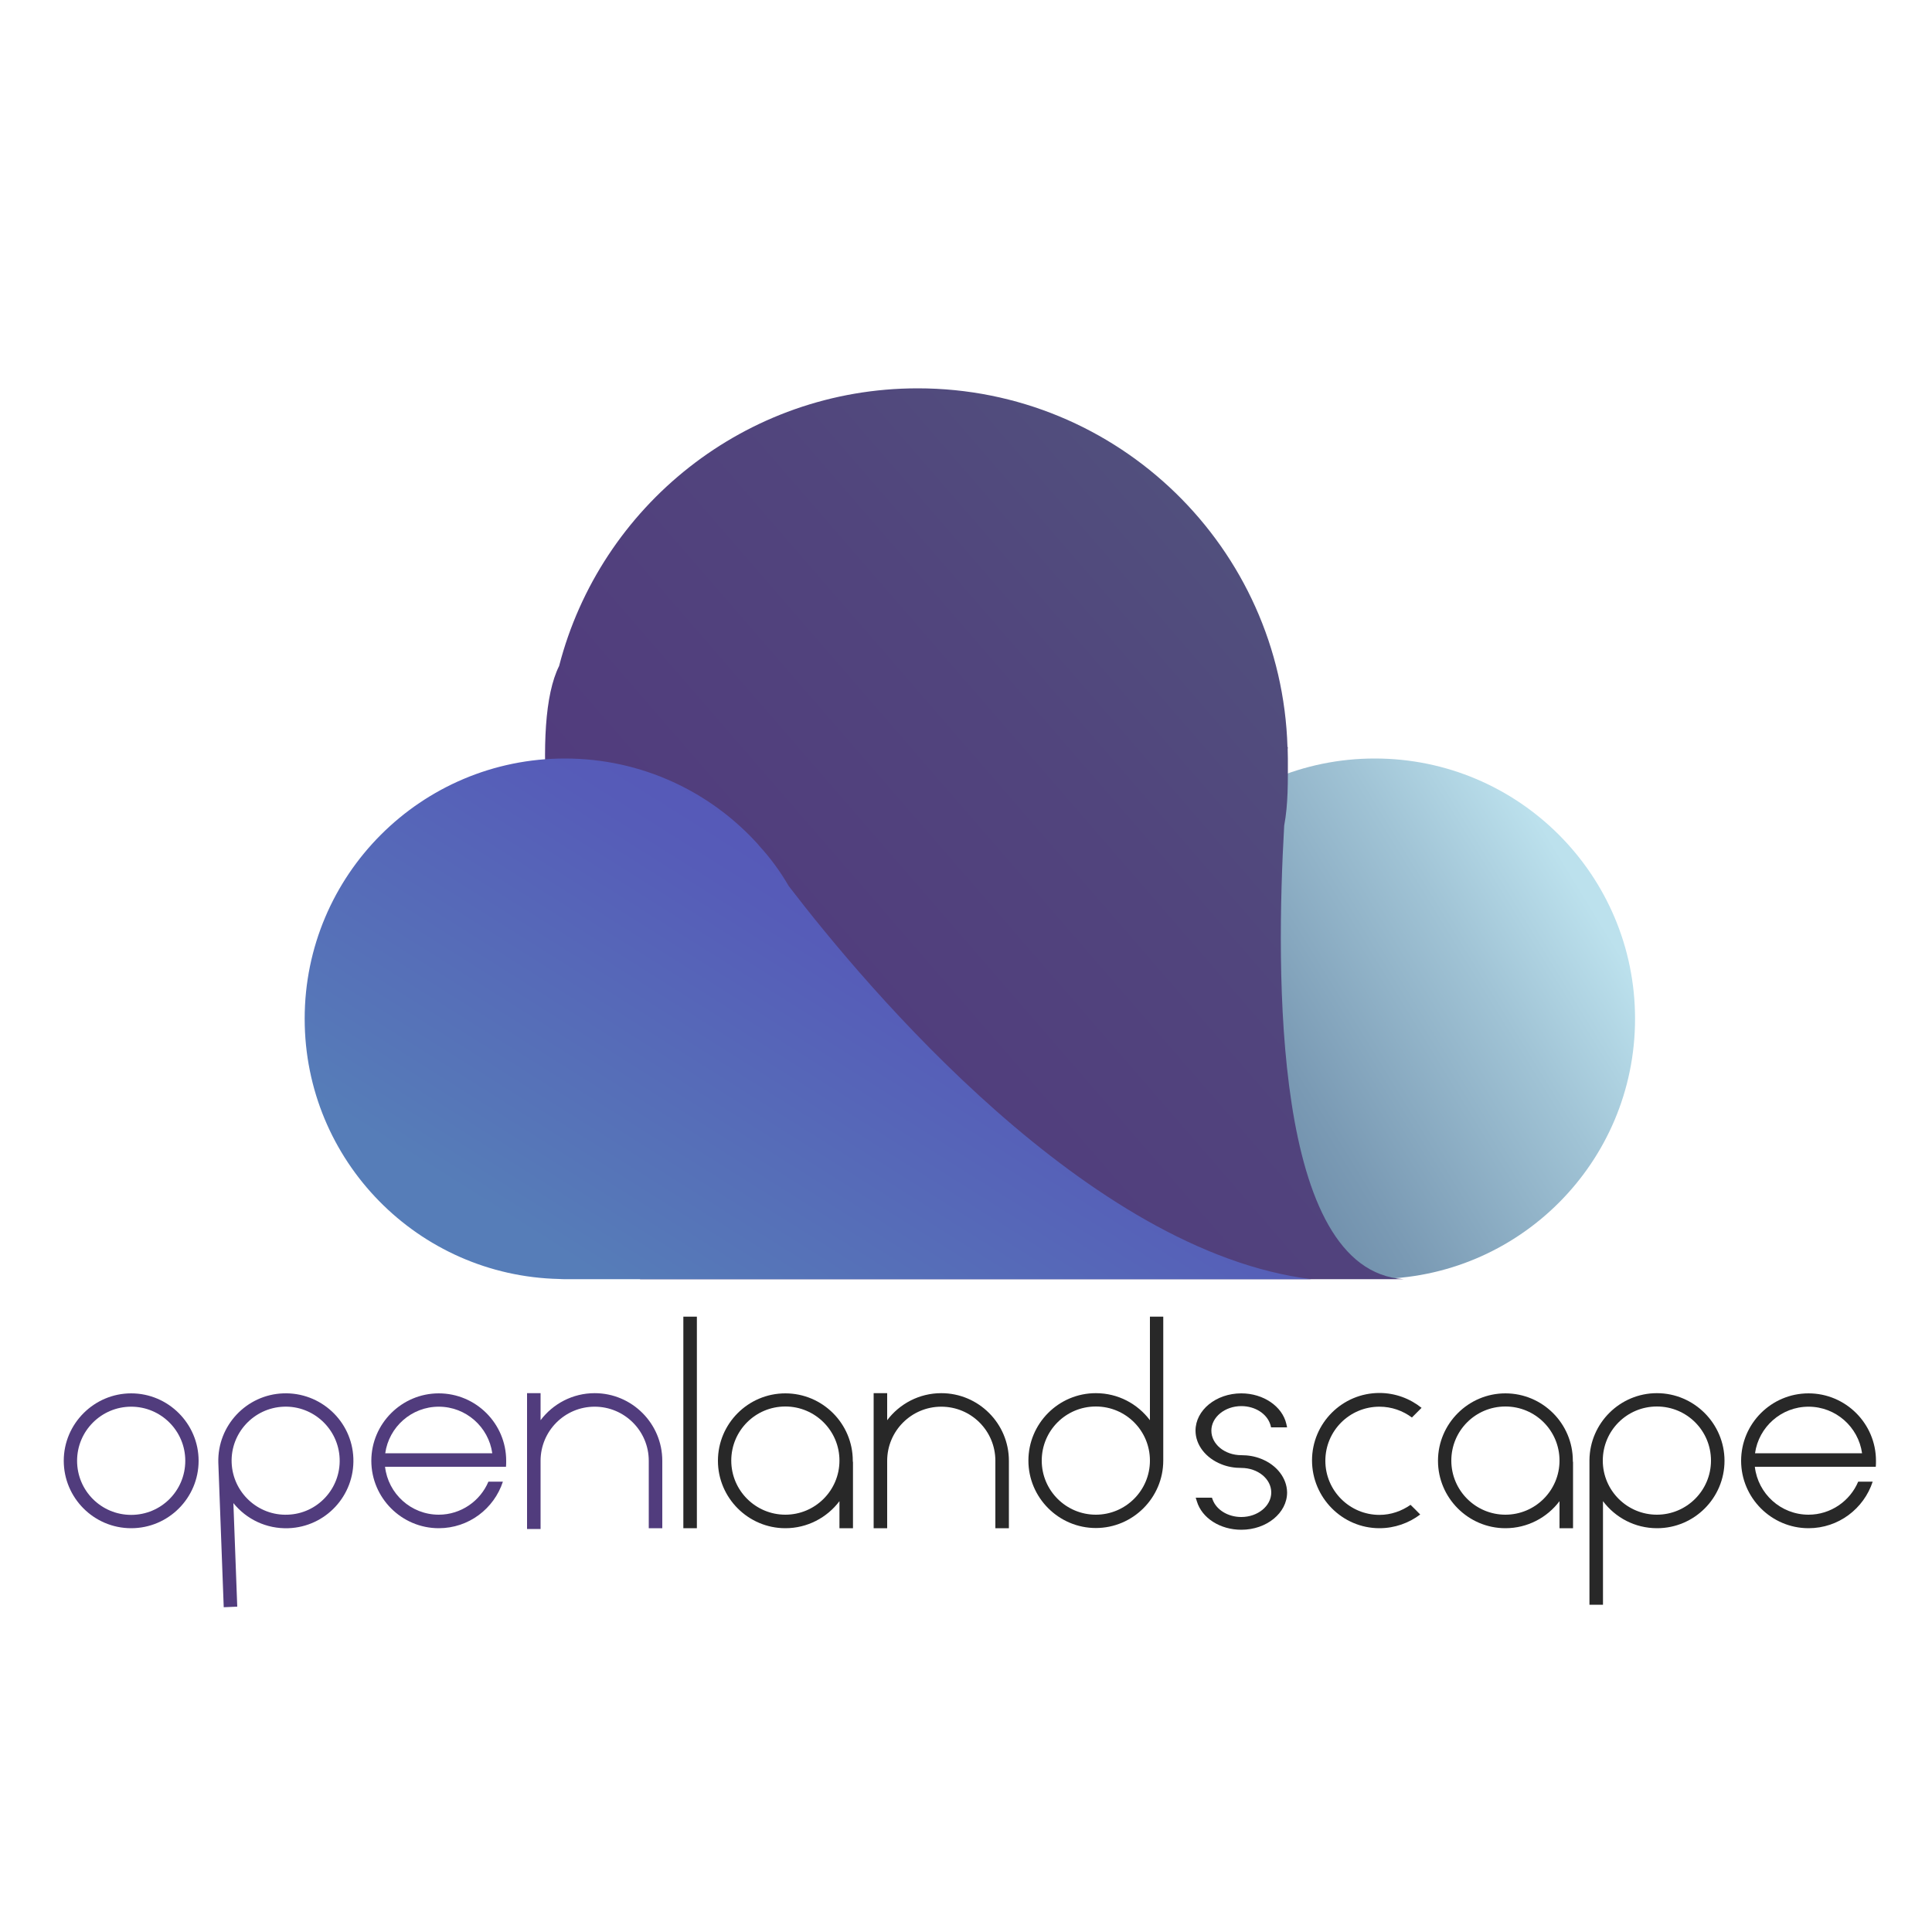 <?xml version="1.0" encoding="utf-8"?>
<!-- Generator: Adobe Illustrator 22.0.1, SVG Export Plug-In . SVG Version: 6.00 Build 0)  -->
<svg version="1.1" id="Layer_1" xmlns="http://www.w3.org/2000/svg" xmlns:xlink="http://www.w3.org/1999/xlink" x="0px" y="0px"
	 viewBox="0 0 1000 1000" style="enable-background:new 0 0 1000 1000;" xml:space="preserve">
<style type="text/css">
	.st0{fill:url(#SVGID_1_);}
	.st1{fill:url(#SVGID_2_);}
	.st2{fill:url(#SVGID_3_);}
	.st3{fill:#282828;}
	.st4{fill:#513C7D;}
</style>
<g>
	<g>
		<linearGradient id="SVGID_1_" gradientUnits="userSpaceOnUse" x1="552.77" y1="624.925" x2="820.752" y2="460.243">
			<stop  offset="0" style="stop-color:#597798"/>
			<stop  offset="0.163" style="stop-color:#6280A0"/>
			<stop  offset="0.433" style="stop-color:#7A9AB4"/>
			<stop  offset="0.775" style="stop-color:#A0C3D5"/>
			<stop  offset="0.994" style="stop-color:#BCE1ED"/>
		</linearGradient>
		<circle class="st0" cx="711.6" cy="527.3" r="134.7"/>
		<linearGradient id="SVGID_2_" gradientUnits="userSpaceOnUse" x1="425.631" y1="552.271" x2="738.527" y2="281.295">
			<stop  offset="0" style="stop-color:#513C7D"/>
			<stop  offset="0.478" style="stop-color:#51457D"/>
			<stop  offset="0.994" style="stop-color:#51557D"/>
		</linearGradient>
		<path class="st1" d="M664.7,427.3c2.1-11.2,1.9-22.8,1.9-34.7c0-1.6-0.1-3.2-0.1-4.8c0.1-0.7,0.1-1.1,0.1-1.1l-0.2,0
			C663.3,283.5,578.8,201,475,201c-89.3,0-164.3,61.1-185.6,143.7l0,0c-29.9,59.9,41.9,317.4,41.9,317.4h395.2
			C658.7,657.6,660.4,502.8,664.7,427.3z"/>
		<linearGradient id="SVGID_3_" gradientUnits="userSpaceOnUse" x1="513.531" y1="423.546" x2="347.851" y2="687.037">
			<stop  offset="0" style="stop-color:#5653B8"/>
			<stop  offset="0.325" style="stop-color:#565CB8"/>
			<stop  offset="0.862" style="stop-color:#5676B8"/>
			<stop  offset="0.994" style="stop-color:#567DB8"/>
		</linearGradient>
		<path class="st2" d="M408.3,458.7c-4.4-7.6-9.6-14.7-15.6-21.2c-0.1-0.1-0.1-0.2-0.1-0.2c-24.6-27.4-60.4-44.7-100.2-44.7
			c-74.4,0-134.7,60.3-134.7,134.7c0,73.5,58.7,133.1,131.8,134.7c1,0.1,2,0.1,2.9,0.1h386.3C563.4,647.7,449.2,512,408.3,458.7z"/>
	</g>
	<g>
		<g>
			<path class="st3" d="M652.8,755.1c-3.2-1.3-6.7-1.9-10.3-1.9c-8.6,0-15.5-5.7-15.5-12.7c0-7,7-12.7,15.5-12.7
				c7.2,0,13.4,4,15.1,9.8l0.3,1.2h8.3l-0.4-1.8c-2.1-9.1-11.9-15.8-23.3-15.8c-13.1,0-23.7,8.7-23.7,19.3c0,7.4,5.3,14.2,13.4,17.4
				c3.2,1.3,6.7,1.9,10.3,1.9c8.6,0,15.5,5.7,15.5,12.7c0,7-7,12.7-15.5,12.7c-6.8,0-12.8-3.6-14.8-8.9l-0.4-1.1h-8.4l0.6,1.9
				c2.6,8.7,12.1,14.7,23,14.7c13.1,0,23.7-8.7,23.7-19.3C666.1,765.1,660.9,758.3,652.8,755.1z"/>
			<g>
				<g>
					<path class="st4" d="M67.9,791c-19.3,0-34.9-15.7-34.9-34.9s15.7-34.9,34.9-34.9s34.9,15.7,34.9,34.9S87.2,791,67.9,791z
						 M67.9,728.1c-15.4,0-28,12.5-28,28s12.5,28,28,28s28-12.5,28-28S83.3,728.1,67.9,728.1z"/>
				</g>
			</g>
			<g>
				<g>
					<path class="st4" d="M146.6,721.2c-19.1,0.7-34.1,16.7-33.6,35.8l0,0l2.8,74.9l7-0.3l-2-53.6c6.7,8.3,17,13.4,28.5,13
						c19.3-0.7,34.3-16.9,33.6-36.2S165.9,720.5,146.6,721.2z M148.9,784c-15.4,0.6-28.4-11.5-29-26.9c-0.6-15.4,11.5-28.4,26.9-29
						s28.4,11.5,29,26.9C176.4,770.5,164.3,783.5,148.9,784z"/>
				</g>
			</g>
			<path class="st3" d="M857.6,721.1c-19.1,0-34.7,15.5-34.9,34.6h0v74.9h7V777c6.4,8.5,16.5,14,28,14c19.3,0,34.9-15.7,34.9-34.9
				S876.9,721.1,857.6,721.1z M857.6,784c-15.4,0-28-12.5-28-28s12.5-28,28-28s28,12.5,28,28S873,784,857.6,784z"/>
			<g>
				<path class="st3" d="M730.1,778.9c-4.6,3.2-10.1,5.2-16.1,5.2c-15.4,0-28-12.5-28-28s12.5-28,28-28c6.3,0,12.1,2.1,16.8,5.6l5-5
					c-6-4.8-13.6-7.7-21.8-7.7c-19.3,0-34.9,15.7-34.9,34.9S694.7,791,714,791c7.9,0,15.3-2.7,21.1-7.1
					C733.4,782.2,731.8,780.5,730.1,778.9z"/>
			</g>
			<path class="st3" d="M595.2,681.5v53.6c-6.4-8.5-16.5-14-28-14c-19.3,0-34.9,15.7-34.9,34.9s15.7,34.9,34.9,34.9
				s34.9-15.7,34.9-34.9v-74.5H595.2z M567.2,784c-15.4,0-28-12.5-28-28s12.5-28,28-28s28,12.5,28,28S582.6,784,567.2,784z"/>
			<g>
				<rect x="353.7" y="681.5" class="st3" width="7" height="109.5"/>
			</g>
			<g>
				<path class="st4" d="M307.8,721.1c-11.4,0-21.6,5.5-28,14v-14h-7v70.3h7V777v-20.9c0-15.4,12.5-28,28-28c15.4,0,28,12.5,28,28
					V777v14h7v-34.9C342.8,736.8,327.1,721.1,307.8,721.1z"/>
			</g>
			<path class="st3" d="M487.2,721.1c-11.4,0-21.6,5.5-28,14v-14h-7V791h7v-14v-20.9c0-15.4,12.5-28,28-28s28,12.5,28,28V777v14h7
				v-34.9C522.2,736.8,506.5,721.1,487.2,721.1z"/>
			<path class="st3" d="M441.4,756.1c0-19.3-15.7-34.9-34.9-34.9c-19.3,0-34.9,15.7-34.9,34.9s15.7,34.9,34.9,34.9
				c11.4,0,21.6-5.5,28-14v14h7v-34.2h0C441.4,756.6,441.4,756.3,441.4,756.1z M406.5,784c-15.4,0-28-12.5-28-28s12.5-28,28-28
				c15.4,0,28,12.5,28,28S421.9,784,406.5,784z"/>
			<path class="st3" d="M814.1,756.1c0-19.3-15.7-34.9-34.9-34.9s-34.9,15.7-34.9,34.9s15.7,34.9,34.9,34.9c11.4,0,21.6-5.5,28-14
				v14h7v-34.2h0C814.1,756.6,814.1,756.3,814.1,756.1z M779.2,784c-15.4,0-28-12.5-28-28s12.5-28,28-28s28,12.5,28,28
				S794.6,784,779.2,784z"/>
			<g>
				<g>
					<path class="st4" d="M252.8,766.9c-4.2,10-14.2,17.1-25.7,17.1c-14.4,0-26.2-10.9-27.8-24.8h62.6c0.1-1,0.1-2.1,0.1-3.1
						c0-19.3-15.7-34.9-34.9-34.9s-34.9,15.7-34.9,34.9s15.7,34.9,34.9,34.9c15.5,0,28.6-10.1,33.2-24.1H252.8z M227.1,728.1
						c14.1,0,25.8,10.5,27.7,24.1h-55.4C201.3,738.6,213,728.1,227.1,728.1z"/>
				</g>
			</g>
			<path class="st3" d="M961.8,766.9c-4.2,10-14.2,17.1-25.7,17.1c-14.4,0-26.2-10.9-27.8-24.8h62.6c0.1-1,0.1-2.1,0.1-3.1
				c0-19.3-15.7-34.9-34.9-34.9c-19.3,0-34.9,15.7-34.9,34.9s15.7,34.9,34.9,34.9c15.5,0,28.6-10.1,33.2-24.1H961.8z M936.1,728.1
				c14.1,0,25.8,10.5,27.7,24.1h-55.4C910.3,738.6,922,728.1,936.1,728.1z"/>
		</g>
	</g>
</g>
</svg>

